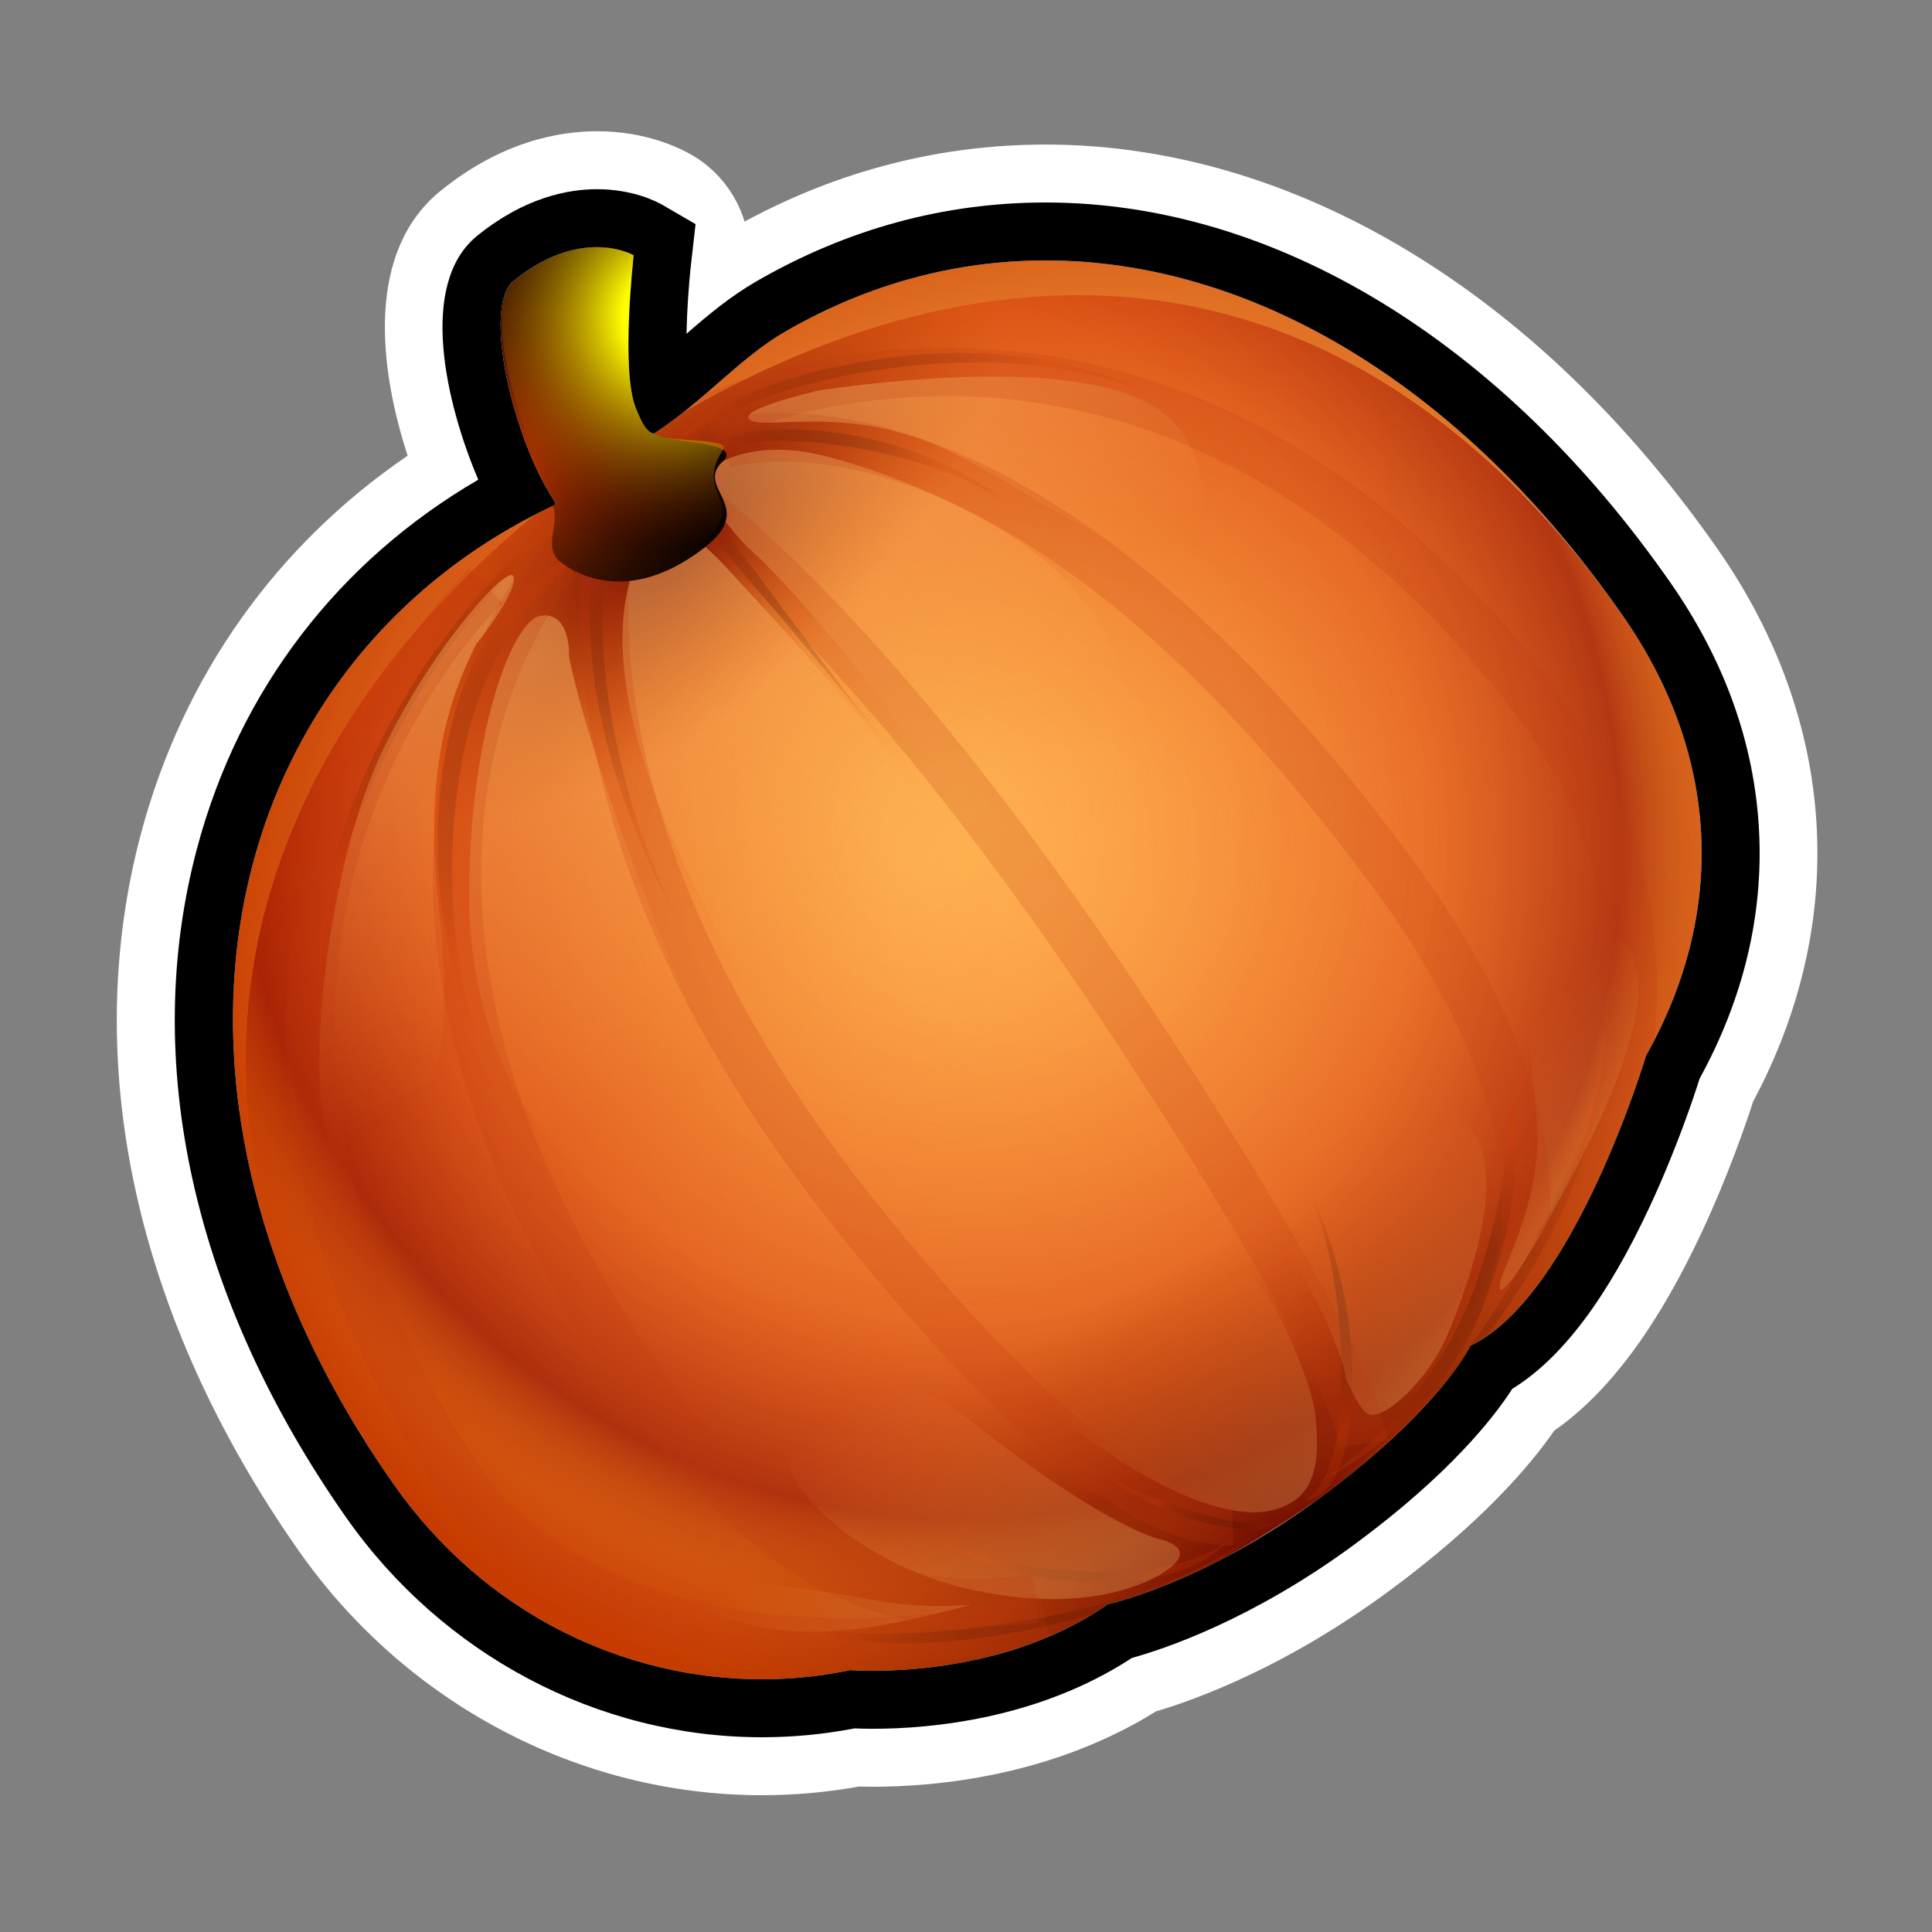 <?xml version="1.0" encoding="utf-8"?>
<!-- Generator: Adobe Illustrator 15.0.0, SVG Export Plug-In . SVG Version: 6.00 Build 0)  -->
<!DOCTYPE svg PUBLIC "-//W3C//DTD SVG 1.1//EN" "http://www.w3.org/Graphics/SVG/1.1/DTD/svg11.dtd">
<svg version="1.1" xmlns="http://www.w3.org/2000/svg" xmlns:xlink="http://www.w3.org/1999/xlink" x="0px" y="0px" width="200px"
	 height="200px" viewBox="0 0 200 200" enable-background="new 0 0 200 200" xml:space="preserve">
<rect x="0" y="0" width="200" height="200" fill="#808080" stroke="none"/>
<g id="icon">
	<g id="Layer_2">
	</g>
	<g id="Layer_1_1_">
		<g>
			<g>
				
					<radialGradient id="SVGID_1_" cx="2629.344" cy="1181.108" r="72.204" gradientTransform="matrix(0.635 0.912 -1.037 0.723 -336.647 -3159.206)" gradientUnits="userSpaceOnUse">
					<stop  offset="0" style="stop-color:#FFB352"/>
					<stop  offset="0.175" style="stop-color:#FDAF4F"/>
					<stop  offset="0.36" style="stop-color:#F7A246"/>
					<stop  offset="0.549" style="stop-color:#ED8D38"/>
					<stop  offset="0.74" style="stop-color:#E07024"/>
					<stop  offset="0.932" style="stop-color:#CE4A0A"/>
					<stop  offset="1" style="stop-color:#C73B00"/>
				</radialGradient>
				<path fill="url(#SVGID_1_)" d="M70.025,43.101c28.579-27.838,68.874-21.132,98.534,21.443
					c19.752,28.349-0.055,68.313-31.893,90.497s-74.199,29.779-95.942-1.43C11.004,110.962,21.717,66.31,58.501,50.808
					c1.397-0.587,2.435-1.809,3.678-2.675C64.731,46.356,67.803,45.266,70.025,43.101z"/>
				
					<radialGradient id="SVGID_2_" cx="2624.22" cy="1177.621" r="77.238" gradientTransform="matrix(0.635 0.912 -0.865 0.602 -551.744 -3018.174)" gradientUnits="userSpaceOnUse">
					<stop  offset="0.055" style="stop-color:#F03200;stop-opacity:0"/>
					<stop  offset="0.626" style="stop-color:#D92700;stop-opacity:0.668"/>
					<stop  offset="0.846" style="stop-color:#910400;stop-opacity:0.975"/>
					<stop  offset="0.868" style="stop-color:#880000"/>
					<stop  offset="1" style="stop-color:#C74900;stop-opacity:0"/>
				</radialGradient>
				<path opacity="0.53" fill="url(#SVGID_2_)" enable-background="new    " d="M168.561,64.544
					c19.752,28.349-0.056,68.313-31.894,90.497s-74.199,29.779-95.942-1.43C9.797,109.229,30.343,70.318,62.18,48.134
					C94.019,25.95,136.314,18.26,168.561,64.544z"/>
				
					<radialGradient id="SVGID_3_" cx="474.573" cy="88.753" r="18.741" gradientTransform="matrix(0.655 0.756 -1.691 1.465 -90.967 -434.103)" gradientUnits="userSpaceOnUse">
					<stop  offset="0" style="stop-color:#650000"/>
					<stop  offset="1" style="stop-color:#C74900;stop-opacity:0"/>
				</radialGradient>
				<path fill="url(#SVGID_3_)" d="M168.561,64.544c19.752,28.349-0.056,68.313-31.894,90.497s-74.199,29.779-95.942-1.43
					C9.797,109.229,30.343,70.318,62.18,48.134C94.019,25.95,136.314,18.26,168.561,64.544z"/>
				
					<radialGradient id="SVGID_4_" cx="-889.688" cy="193.424" r="32.65" gradientTransform="matrix(-0.457 -0.89 2.552 -1.31 -765.248 -377.913)" gradientUnits="userSpaceOnUse">
					<stop  offset="0" style="stop-color:#600000"/>
					<stop  offset="1" style="stop-color:#C74900;stop-opacity:0"/>
				</radialGradient>
				<path fill="url(#SVGID_4_)" d="M168.561,64.544c19.752,28.349-0.056,68.313-31.894,90.497s-74.199,29.779-95.942-1.43
					C9.797,109.229,30.343,70.318,62.18,48.134C94.019,25.95,136.314,18.26,168.561,64.544z"/>
				<g>
					
						<radialGradient id="SVGID_5_" cx="1385.748" cy="1793.938" r="16.895" gradientTransform="matrix(0.934 -0.65 0.635 0.912 -2377.536 -652.959)" gradientUnits="userSpaceOnUse">
						<stop  offset="0" style="stop-color:#000000"/>
						<stop  offset="0.128" style="stop-color:#040100"/>
						<stop  offset="0.263" style="stop-color:#110500"/>
						<stop  offset="0.401" style="stop-color:#260B00"/>
						<stop  offset="0.541" style="stop-color:#431300"/>
						<stop  offset="0.683" style="stop-color:#691D00"/>
						<stop  offset="0.827" style="stop-color:#982A00"/>
						<stop  offset="0.969" style="stop-color:#CE3900"/>
						<stop  offset="1" style="stop-color:#DB3D00"/>
					</radialGradient>
					<path opacity="0.18" fill="url(#SVGID_5_)" enable-background="new    " d="M62.669,55.665c0,0-11.841,6.203-14.865,23.256
						c-2.996,16.88,1.618,28.521,1.618,28.521s-6.919-13.83-2.792-31.875C50.175,60.062,62.669,55.665,62.669,55.665z"/>
					
						<radialGradient id="SVGID_6_" cx="-4508.421" cy="2476.127" r="16.379" gradientTransform="matrix(-0.764 0.841 0.831 0.74 -5411.062 2004.629)" gradientUnits="userSpaceOnUse">
						<stop  offset="0" style="stop-color:#000000"/>
						<stop  offset="0.128" style="stop-color:#040100"/>
						<stop  offset="0.263" style="stop-color:#110500"/>
						<stop  offset="0.401" style="stop-color:#260B00"/>
						<stop  offset="0.541" style="stop-color:#431300"/>
						<stop  offset="0.683" style="stop-color:#691D00"/>
						<stop  offset="0.827" style="stop-color:#982A00"/>
						<stop  offset="0.969" style="stop-color:#CE3900"/>
						<stop  offset="1" style="stop-color:#DB3D00"/>
					</radialGradient>
					<path opacity="0.18" fill="url(#SVGID_6_)" enable-background="new    " d="M67.817,48.285c0,0,5.887-8.275,26.354-10.398
						c17.161-1.774,25.406,3.312,25.406,3.312s-10.009-6.711-28.439-4.04C71.206,40.045,67.817,48.285,67.817,48.285z"/>
					
						<radialGradient id="SVGID_7_" cx="2186.114" cy="910.231" r="17.96" gradientTransform="matrix(1.054 -0.426 0.406 1.036 -2625.65 64.139)" gradientUnits="userSpaceOnUse">
						<stop  offset="0" style="stop-color:#000000"/>
						<stop  offset="0.128" style="stop-color:#040100"/>
						<stop  offset="0.263" style="stop-color:#110500"/>
						<stop  offset="0.401" style="stop-color:#260B00"/>
						<stop  offset="0.541" style="stop-color:#431300"/>
						<stop  offset="0.683" style="stop-color:#691D00"/>
						<stop  offset="0.827" style="stop-color:#982A00"/>
						<stop  offset="0.969" style="stop-color:#CE3900"/>
						<stop  offset="1" style="stop-color:#DB3D00"/>
					</radialGradient>
					<path opacity="0.18" fill="url(#SVGID_7_)" enable-background="new    " d="M61.841,51.409c0,0-12.732,8.077-21.812,26.541
						c-7.614,15.484-6.791,23.403-6.791,23.403s-1.733-10.138,7.154-26.501C50.007,57.152,61.841,51.409,61.841,51.409z"/>
					
						<radialGradient id="SVGID_8_" cx="4094.481" cy="1794.023" r="15.654" gradientTransform="matrix(0.522 -0.364 0.635 0.912 -3209.326 -72.996)" gradientUnits="userSpaceOnUse">
						<stop  offset="0" style="stop-color:#000000"/>
						<stop  offset="0.128" style="stop-color:#040100"/>
						<stop  offset="0.263" style="stop-color:#110500"/>
						<stop  offset="0.401" style="stop-color:#260B00"/>
						<stop  offset="0.541" style="stop-color:#431300"/>
						<stop  offset="0.683" style="stop-color:#691D00"/>
						<stop  offset="0.827" style="stop-color:#982A00"/>
						<stop  offset="0.969" style="stop-color:#CE3900"/>
						<stop  offset="1" style="stop-color:#DB3D00"/>
					</radialGradient>
					<path opacity="0.18" fill="url(#SVGID_8_)" enable-background="new    " d="M65.178,54.109c0,0-3.931,1.448-2.531,15.416
						c1.384,13.829,7.037,24.746,7.037,24.746s-7.726-13.268-8.555-27.859C60.413,53.877,65.178,54.109,65.178,54.109z"/>
					
						<radialGradient id="SVGID_9_" cx="-6743.595" cy="3620.916" r="15.214" gradientTransform="matrix(-0.603 0.475 0.478 0.604 -5711.598 1063.711)" gradientUnits="userSpaceOnUse">
						<stop  offset="0" style="stop-color:#000000"/>
						<stop  offset="0.128" style="stop-color:#040100"/>
						<stop  offset="0.263" style="stop-color:#110500"/>
						<stop  offset="0.401" style="stop-color:#260B00"/>
						<stop  offset="0.541" style="stop-color:#431300"/>
						<stop  offset="0.683" style="stop-color:#691D00"/>
						<stop  offset="0.827" style="stop-color:#982A00"/>
						<stop  offset="0.969" style="stop-color:#CE3900"/>
						<stop  offset="1" style="stop-color:#DB3D00"/>
					</radialGradient>
					<path opacity="0.18" fill="url(#SVGID_9_)" enable-background="new    " d="M71.323,48.071c0,0,3.392-3.599,15.15-2.035
						c11.639,1.547,17.579,5.932,17.579,5.932s-6.941-6.344-19.561-7.396C73.651,43.67,71.323,48.071,71.323,48.071z"/>
					
						<radialGradient id="SVGID_10_" cx="2754.637" cy="2403.901" r="11.173" gradientTransform="matrix(0.441 -0.458 0.808 0.764 -3077.156 -512.319)" gradientUnits="userSpaceOnUse">
						<stop  offset="0" style="stop-color:#000000"/>
						<stop  offset="0.128" style="stop-color:#040100"/>
						<stop  offset="0.263" style="stop-color:#110500"/>
						<stop  offset="0.401" style="stop-color:#260B00"/>
						<stop  offset="0.541" style="stop-color:#431300"/>
						<stop  offset="0.683" style="stop-color:#691D00"/>
						<stop  offset="0.827" style="stop-color:#982A00"/>
						<stop  offset="0.969" style="stop-color:#CE3900"/>
						<stop  offset="1" style="stop-color:#DB3D00"/>
					</radialGradient>
					<path opacity="0.18" fill="url(#SVGID_10_)" enable-background="new    " d="M68.751,50.449c0,0,0.856-2.913,8.826,7.901
						c8.197,11.129,13.605,17.997,13.605,17.997s-6.959-8.544-16.424-19.563C69.765,50.971,68.751,50.449,68.751,50.449z"/>
				</g>
				
					<radialGradient id="SVGID_11_" cx="-5446.312" cy="-6320.501" r="16.494" gradientTransform="matrix(-0.934 0.65 -0.469 -0.673 -7903.372 -580.11)" gradientUnits="userSpaceOnUse">
					<stop  offset="0" style="stop-color:#000000"/>
					<stop  offset="0.128" style="stop-color:#040100"/>
					<stop  offset="0.263" style="stop-color:#110500"/>
					<stop  offset="0.401" style="stop-color:#260B00"/>
					<stop  offset="0.541" style="stop-color:#431300"/>
					<stop  offset="0.683" style="stop-color:#691D00"/>
					<stop  offset="0.827" style="stop-color:#982A00"/>
					<stop  offset="0.969" style="stop-color:#CE3900"/>
					<stop  offset="1" style="stop-color:#DB3D00"/>
				</radialGradient>
				<path opacity="0.18" fill="url(#SVGID_11_)" enable-background="new    " d="M136.494,153.415c0,0,11.59-6.562,16.449-20.983
					c4.812-14.274,2.83-22.137,2.83-22.137s3.818,9.381-2.168,24.757C148.461,148.258,136.494,153.415,136.494,153.415z"/>
				
					<radialGradient id="SVGID_12_" cx="510.795" cy="-6065.484" r="16.428" gradientTransform="matrix(0.775 -0.825 -0.783 -0.671 -5041.774 -3483.835)" gradientUnits="userSpaceOnUse">
					<stop  offset="0" style="stop-color:#000000"/>
					<stop  offset="0.128" style="stop-color:#040100"/>
					<stop  offset="0.263" style="stop-color:#110500"/>
					<stop  offset="0.401" style="stop-color:#260B00"/>
					<stop  offset="0.541" style="stop-color:#431300"/>
					<stop  offset="0.683" style="stop-color:#691D00"/>
					<stop  offset="0.827" style="stop-color:#982A00"/>
					<stop  offset="0.969" style="stop-color:#CE3900"/>
					<stop  offset="1" style="stop-color:#DB3D00"/>
				</radialGradient>
				<path opacity="0.18" fill="url(#SVGID_12_)" enable-background="new    " d="M130.34,158.361c0,0-7.363,7.146-27.386,9.899
					c-16.791,2.312-23.627-0.76-23.627-0.76s8.545,4.849,26.556,1.344C123.465,165.428,130.34,158.361,130.34,158.361z"/>
				
					<radialGradient id="SVGID_13_" cx="-6100.815" cy="-4518.577" r="17.365" gradientTransform="matrix(-1.042 0.442 -0.358 -0.967 -7825.508 -1543.38)" gradientUnits="userSpaceOnUse">
					<stop  offset="0" style="stop-color:#000000"/>
					<stop  offset="0.128" style="stop-color:#040100"/>
					<stop  offset="0.263" style="stop-color:#110500"/>
					<stop  offset="0.401" style="stop-color:#260B00"/>
					<stop  offset="0.541" style="stop-color:#431300"/>
					<stop  offset="0.683" style="stop-color:#691D00"/>
					<stop  offset="0.827" style="stop-color:#982A00"/>
					<stop  offset="0.969" style="stop-color:#CE3900"/>
					<stop  offset="1" style="stop-color:#DB3D00"/>
				</radialGradient>
				<path opacity="0.18" fill="url(#SVGID_13_)" enable-background="new    " d="M137.008,154.139c0,0,11.661-6.533,21.186-24.363
					c7.981-14.947,7.475-22.428,7.475-22.428s1.812,9.834-7.941,25.379C147.878,148.416,137.008,154.139,137.008,154.139z"/>
				
					<radialGradient id="SVGID_14_" cx="-8127.638" cy="-6102.019" r="14.851" gradientTransform="matrix(-0.522 0.364 -0.492 -0.706 -7107.893 -1213.621)" gradientUnits="userSpaceOnUse">
					<stop  offset="0" style="stop-color:#000000"/>
					<stop  offset="0.128" style="stop-color:#040100"/>
					<stop  offset="0.263" style="stop-color:#110500"/>
					<stop  offset="0.401" style="stop-color:#260B00"/>
					<stop  offset="0.541" style="stop-color:#431300"/>
					<stop  offset="0.683" style="stop-color:#691D00"/>
					<stop  offset="0.827" style="stop-color:#982A00"/>
					<stop  offset="0.969" style="stop-color:#CE3900"/>
					<stop  offset="1" style="stop-color:#DB3D00"/>
				</radialGradient>
				<path opacity="0.18" fill="url(#SVGID_14_)" enable-background="new    " d="M134.916,155.314c0,0,3.745-0.727,3.93-12.424
					c0.178-11.582-3.053-19.023-3.053-19.023s4.9,9.218,4.126,21.504C139.257,155.93,134.916,155.314,134.916,155.314z"/>
				
					<radialGradient id="SVGID_15_" cx="2691.584" cy="-7973.86" r="15.214" gradientTransform="matrix(0.608 -0.468 -0.399 -0.49 -4705.287 -2491.081)" gradientUnits="userSpaceOnUse">
					<stop  offset="0" style="stop-color:#000000"/>
					<stop  offset="0.128" style="stop-color:#040100"/>
					<stop  offset="0.263" style="stop-color:#110500"/>
					<stop  offset="0.401" style="stop-color:#260B00"/>
					<stop  offset="0.541" style="stop-color:#431300"/>
					<stop  offset="0.683" style="stop-color:#691D00"/>
					<stop  offset="0.827" style="stop-color:#982A00"/>
					<stop  offset="0.969" style="stop-color:#CE3900"/>
					<stop  offset="1" style="stop-color:#DB3D00"/>
				</radialGradient>
				<path opacity="0.18" fill="url(#SVGID_15_)" enable-background="new    " d="M126.871,159.618c0,0-3.493,3.45-14.43,3.071
					c-10.824-0.377-16.042-3.729-16.042-3.729s5.996,4.987,17.783,4.847C124.311,163.684,126.871,159.618,126.871,159.618z"/>
				
					<radialGradient id="SVGID_16_" cx="-111.893" cy="-12764.618" r="13.235" gradientTransform="matrix(-0.315 0.877 -0.538 0.065 -6777.788 1087.14)" gradientUnits="userSpaceOnUse">
					<stop  offset="0" style="stop-color:#000000"/>
					<stop  offset="0.128" style="stop-color:#040100"/>
					<stop  offset="0.263" style="stop-color:#110500"/>
					<stop  offset="0.401" style="stop-color:#260B00"/>
					<stop  offset="0.541" style="stop-color:#431300"/>
					<stop  offset="0.683" style="stop-color:#691D00"/>
					<stop  offset="0.827" style="stop-color:#982A00"/>
					<stop  offset="0.969" style="stop-color:#CE3900"/>
					<stop  offset="1" style="stop-color:#DB3D00"/>
				</radialGradient>
				<path opacity="0.18" fill="url(#SVGID_16_)" enable-background="new    " d="M132.257,157.521c0,0-2.858,2.033-10.319-0.768
					c-5.386-2.02-6.892-3.623-6.892-3.623s6.295,3.117,12.543,4.35C130.885,158.131,132.257,157.521,132.257,157.521z"/>
				
					<linearGradient id="SVGID_17_" gradientUnits="userSpaceOnUse" x1="773.852" y1="1946.296" x2="780.445" y2="1891.624" gradientTransform="matrix(0.821 -0.572 0.572 0.821 -1674.932 -1033.857)">
					<stop  offset="0.19" style="stop-color:#FFAE58;stop-opacity:0"/>
					<stop  offset="1" style="stop-color:#FFC777"/>
				</linearGradient>
				<path opacity="0.43" fill="url(#SVGID_17_)" enable-background="new    " d="M58.905,67.96c0,0,0.22-4.705-2.936-4.213
					c-3.154,0.489-7.607,13.326-7.384,29.956c0.227,16.627,10.854,33.974,19.264,25.555c8.406-8.421,4.09-12.521-1.853-28.58
					C60.051,74.62,58.905,67.96,58.905,67.96z"/>
				
					<linearGradient id="SVGID_18_" gradientUnits="userSpaceOnUse" x1="764.45" y1="1933.359" x2="770.298" y2="1884.87" gradientTransform="matrix(0.821 -0.572 0.572 0.821 -1674.932 -1033.857)">
					<stop  offset="0.19" style="stop-color:#FFAE58;stop-opacity:0"/>
					<stop  offset="1" style="stop-color:#FFC777"/>
				</linearGradient>
				<path opacity="0.43" fill="url(#SVGID_18_)" enable-background="new    " d="M49.286,66.696c0,0,4.229-5.222,3.881-6.972
					c-0.348-1.751-9.561,8.434-14.518,20.135c-4.953,11.702-8.641,39.021-2.031,41.813c6.605,2.792,10.84-10.807,8.887-26.96
					C43.788,80.547,46.253,72.793,49.286,66.696z"/>
				
					<linearGradient id="SVGID_19_" gradientUnits="userSpaceOnUse" x1="799.524" y1="1942.987" x2="805.602" y2="1892.596" gradientTransform="matrix(0.821 -0.572 0.572 0.821 -1674.932 -1033.857)">
					<stop  offset="0.19" style="stop-color:#FFAE58;stop-opacity:0"/>
					<stop  offset="1" style="stop-color:#FFC777"/>
				</linearGradient>
				<path opacity="0.43" fill="url(#SVGID_19_)" enable-background="new    " d="M65.531,59.077c2.421-6.912,6.08-4.235,9.737-0.242
					c3.655,3.997,20.104,21.331,19.478,24.611c-0.626,3.28-9.77,29.963-16.862,18.861C71.472,92.268,61.049,71.872,65.531,59.077z"
					/>
				
					<linearGradient id="SVGID_20_" gradientUnits="userSpaceOnUse" x1="823.137" y1="1937.074" x2="828.613" y2="1891.669" gradientTransform="matrix(0.821 -0.572 0.572 0.821 -1674.932 -1033.857)">
					<stop  offset="0.19" style="stop-color:#FFAE58;stop-opacity:0"/>
					<stop  offset="1" style="stop-color:#FFC777"/>
				</linearGradient>
				<path opacity="0.43" fill="url(#SVGID_20_)" enable-background="new    " d="M77.241,56.514c0,0-4.033-4.397-4.398-6.036
					c-0.542-2.411,4.907-4.939,11.547-3.496c6.637,1.444,21.062,6.815,27.189,14.498c6.126,7.679,7.19,14.117-1.92,19.543
					c-5.626,3.353-12.504-0.39-17.352-7.064C87.464,67.278,80.56,59.321,77.241,56.514z"/>
				
					<linearGradient id="SVGID_21_" gradientUnits="userSpaceOnUse" x1="836.968" y1="1924.433" x2="841.181" y2="1889.495" gradientTransform="matrix(0.821 -0.572 0.572 0.821 -1674.932 -1033.857)">
					<stop  offset="0.19" style="stop-color:#FFAE58;stop-opacity:0"/>
					<stop  offset="1" style="stop-color:#FFC777"/>
				</linearGradient>
				<path opacity="0.43" fill="url(#SVGID_21_)" enable-background="new    " d="M84.852,40.399c0,0-8.884,2.019-7.167,3.095
					c1.725,1.077,10.909-1.907,21.62,3.716c10.714,5.622,24.218,15.808,24.861,9.481c0.641-6.327,0.922-13.729-9.107-16.416
					C105.029,37.59,88.925,39.835,84.852,40.399z"/>
				
					<linearGradient id="SVGID_22_" gradientUnits="userSpaceOnUse" x1="999.013" y1="-6707.588" x2="1005.379" y2="-6760.379" gradientTransform="matrix(0.859 -0.422 -0.342 -0.512 -3067.07 -2872.762)">
					<stop  offset="0.19" style="stop-color:#FFAE58;stop-opacity:0"/>
					<stop  offset="1" style="stop-color:#FFC777"/>
				</linearGradient>
				<path opacity="0.27" fill="url(#SVGID_22_)" enable-background="new    " d="M119.812,159.277c0,0,3.734,0.695,1.758,2.634
					c-1.979,1.938-9.338,5.504-22.036,2.407c-12.695-3.101-24.806-15.004-14.055-18.902c10.756-3.898,11.724-0.4,21.083,6.264
					C115.92,158.343,119.812,159.277,119.812,159.277z"/>
				
					<linearGradient id="SVGID_23_" gradientUnits="userSpaceOnUse" x1="755.393" y1="-7744.773" x2="759.937" y2="-7782.452" gradientTransform="matrix(0.821 -0.572 -0.334 -0.48 -3132.337 -3126.051)">
					<stop  offset="0.19" style="stop-color:#FFAE58;stop-opacity:0"/>
					<stop  offset="1" style="stop-color:#FFC777"/>
				</linearGradient>
				<path opacity="0.27" fill="url(#SVGID_23_)" enable-background="new    " d="M89.691,165.51
					c6.063,1.182,10.896,0.59,10.896,0.59c-11.087,2.904-20.122,4.985-32.056-1.271C63.948,162.421,79.663,163.562,89.691,165.51z"
					/>
				
					<linearGradient id="SVGID_24_" gradientUnits="userSpaceOnUse" x1="799.859" y1="-7748.598" x2="805.805" y2="-7797.896" gradientTransform="matrix(0.821 -0.572 -0.334 -0.48 -3132.337 -3126.051)">
					<stop  offset="0.19" style="stop-color:#FFAE58;stop-opacity:0"/>
					<stop  offset="1" style="stop-color:#FFC777"/>
				</linearGradient>
				<path opacity="0.27" fill="url(#SVGID_24_)" enable-background="new    " d="M131.57,156.368
					c4.807-1.069,5.133-5.177,4.555-10.185c-0.354-3.055-4.954-14.642-7.646-14.324c-2.692,0.312-26.588,5.826-22.025,11.447
					C110.575,148.391,124.258,157.994,131.57,156.368z"/>
				
					<linearGradient id="SVGID_25_" gradientUnits="userSpaceOnUse" x1="825.083" y1="-7749.631" x2="830.331" y2="-7793.143" gradientTransform="matrix(0.821 -0.572 -0.334 -0.48 -3132.337 -3126.051)">
					<stop  offset="0.19" style="stop-color:#FFAE58;stop-opacity:0"/>
					<stop  offset="1" style="stop-color:#FFC777"/>
				</linearGradient>
				<path opacity="0.27" fill="url(#SVGID_25_)" enable-background="new    " d="M139.357,142.738c0,0,1.322,3.292,2.365,3.675
					c1.53,0.562,6.039-3.319,8.164-8.349c2.127-5.031,5.731-15.19,2.979-20.254c-2.754-5.067-7.022-6.285-15.45,0.125
					c-5.203,3.955-5.738,9.316-3.114,13.361C136.926,135.348,138.871,140.086,139.357,142.738z"/>
				
					<linearGradient id="SVGID_26_" gradientUnits="userSpaceOnUse" x1="878.099" y1="-7822.39" x2="882.082" y2="-7855.415" gradientTransform="matrix(0.646 -0.635 -0.406 -0.506 -3592.175 -3291.955)">
					<stop  offset="0.19" style="stop-color:#FFAE58;stop-opacity:0"/>
					<stop  offset="1" style="stop-color:#FFC777"/>
				</linearGradient>
				<path opacity="0.27" fill="url(#SVGID_26_)" enable-background="new    " d="M159.562,127.684c0,0-4.078,7.065-4.321,5.621
					c-0.245-1.447,4.604-8.705,3.853-17.654c-0.758-8.946-3.109-19.422,1.537-19.604c4.65-0.183,9.942-0.018,8.835,8.222
					C168.357,112.506,161.18,124.423,159.562,127.684z"/>
				<path opacity="0.2" fill="none" stroke="#BF3913" stroke-width="5" stroke-miterlimit="10" enable-background="new    " d="
					M63.442,53.988c0,0-8.452,30.712,26.33,73.323c22.408,27.451,32.925,30.308,37.816,30.17"/>
				<path opacity="0.2" fill="none" stroke="#BF3913" stroke-width="5" stroke-miterlimit="10" enable-background="new    " d="
					M68.934,50.162c0,0,19.265,11.401,49.314,57.308c18.784,28.688,22.456,38.574,22.898,41.962"/>
				<path opacity="0.2" fill="none" stroke="#BF3913" stroke-width="5" stroke-miterlimit="10" enable-background="new    " d="
					M74.815,46.064c0,0,28.88-10.389,69.147,44.06c16.075,21.737,15.646,36.579,11.819,45.646"/>
				<path opacity="0.2" fill="none" stroke="#BF3913" stroke-width="5" stroke-miterlimit="10" enable-background="new    " d="
					M73.021,43.492c0,0,45.943-22.613,85.552,28.523c15.813,20.414,11.202,45.062,2.411,57.299"/>
				<path opacity="0.2" fill="none" stroke="#BF3913" stroke-width="5" stroke-miterlimit="10" enable-background="new    " d="
					M50.282,60.61c0,0-38.084,35.929-3.892,90.841c13.647,21.927,46.964,20.146,61.758,15.951"/>
				<path opacity="0.2" fill="none" stroke="#BF3913" stroke-width="5" stroke-miterlimit="10" enable-background="new    " d="
					M57.756,57.95c0,0-28.618,31.666,8.878,85.481c15.562,22.338,29.145,23.555,40.617,22.049"/>
				
					<radialGradient id="SVGID_27_" cx="1986.058" cy="1365.59" r="25.763" gradientTransform="matrix(0.972 0.549 -0.643 1.093 -1000.964 -2533.875)" gradientUnits="userSpaceOnUse">
					<stop  offset="0" style="stop-color:#DB3D00"/>
					<stop  offset="0.031" style="stop-color:#CE3900"/>
					<stop  offset="0.173" style="stop-color:#982A00"/>
					<stop  offset="0.317" style="stop-color:#691D00"/>
					<stop  offset="0.459" style="stop-color:#431300"/>
					<stop  offset="0.599" style="stop-color:#260B00"/>
					<stop  offset="0.737" style="stop-color:#110500"/>
					<stop  offset="0.872" style="stop-color:#040100"/>
					<stop  offset="1" style="stop-color:#000000"/>
				</radialGradient>
				<path fill="url(#SVGID_27_)" d="M57.009,51.968c1.206,1.833-0.784,4.239,0.747,5.982c0,0,6.111,5.86,15.266-1.339
					c5.389-4.238-1.16-6.058,1.785-8.835c2.274-2.145-5.687-1.843-7.093-2.894c-2.526-1.885-2.115-18.463-2.115-18.463
					s-5.346-3.105-12.438,2.665C49.886,31.753,52.882,45.704,57.009,51.968z"/>
				
					<radialGradient id="SVGID_28_" cx="1420.445" cy="1826.629" r="22.061" gradientTransform="matrix(0.934 -0.65 0.623 0.894 -2394.441 -677.148)" gradientUnits="userSpaceOnUse">
					<stop  offset="0.233" style="stop-color:#FFFF00"/>
					<stop  offset="1" style="stop-color:#6F0000;stop-opacity:0"/>
				</radialGradient>
				<path fill="url(#SVGID_28_)" d="M57.9,51.968c1.206,1.833-1.676,4.239-0.145,5.982c0,0,5.631,5.462,14.785-1.737
					c5.389-4.238-0.893-4.804,2.301-9.653c0.879-1.335-5.722-0.626-7.128-1.677c-2.526-1.885-2.115-18.463-2.115-18.463
					s-5.346-3.105-12.438,2.665C49.886,31.753,53.773,45.704,57.9,51.968z"/>
			</g>
		</g>
	</g>
</g>
<g id="outline_x5F_white">
	<g>
		<g>
			<path fill="#FFFFFF" d="M61.791,25.585c2.371,0,3.808,0.834,3.808,0.834s-1.354,11.911,0.208,15.786
				c0.295,0.731,0.984,2.626,1.907,2.677c5.308-3.481,8.839-7.816,13.579-10.558c8.537-4.937,17.676-7.364,26.95-7.364
				c21.104,0,42.894,12.579,59.759,36.792c9.905,14.22,10.88,30.442,2.396,45.532c0,0-7.453,24.958-18.185,30.028
				c0,0-3.038,6.506-15.548,15.728c-12.145,8.946-21.979,11.03-21.979,11.03c-8.832,6.154-19.662,6.89-24.335,6.89
				c-1.47,0-2.332-0.071-2.332-0.071c-2.992,0.633-6.059,0.95-9.146,0.95c-14.122,0-28.644-6.657-38.15-20.228
				c-29.199-41.674-17.56-85.36,16.773-101.364c-0.043-0.196-0.107-0.387-0.222-0.559c-4.127-6.264-7.39-19.936-4.114-22.604
				C56.577,26.306,59.587,25.585,61.791,25.585 M61.791,13.585L61.791,13.585c-3.921,0-9.914,1.074-16.204,6.191
				c-7.677,6.253-6.403,18.132-3.389,27.399C28.6,56.44,18.969,69.966,14.621,86.196c-6.382,23.826-0.602,50.213,16.275,74.302
				c11.118,15.868,29.054,25.342,47.979,25.342c3.372,0,6.739-0.302,10.032-0.896c0.422,0.013,0.905,0.02,1.445,0.02
				c6.428,0,18.476-1.049,29.31-7.8c4.316-1.279,13.54-4.661,24.123-12.46c9.475-6.982,14.531-12.876,17.111-16.607
				c5.668-3.953,10.705-10.75,15.31-20.625c2.673-5.732,4.508-11.066,5.28-13.449c9.988-18.68,8.688-39.43-3.639-57.125
				c-18.562-26.649-43.935-41.933-69.604-41.933c-10.9,0-21.375,2.681-31.164,7.973c-0.866-2.85-2.779-5.337-5.453-6.891
				C70.354,15.304,66.849,13.585,61.791,13.585L61.791,13.585z"/>
		</g>
	</g>
</g>
<g id="outline_x5F_black">
	<g>
		<path d="M61.791,25.585c2.371,0,3.808,0.834,3.808,0.834s-1.354,11.911,0.208,15.786c0.295,0.731,0.984,2.626,1.907,2.677
			c5.308-3.481,8.839-7.816,13.579-10.558c8.537-4.937,17.676-7.364,26.95-7.364c21.104,0,42.894,12.579,59.759,36.792
			c9.905,14.22,10.88,30.442,2.396,45.532c0,0-7.453,24.958-18.185,30.028c0,0-3.038,6.506-15.548,15.728
			c-12.145,8.946-21.979,11.03-21.979,11.03c-8.832,6.154-19.662,6.891-24.335,6.891c-1.47,0-2.332-0.072-2.332-0.072
			c-2.992,0.633-6.059,0.95-9.146,0.95c-14.122,0-28.644-6.657-38.15-20.228c-29.199-41.674-17.56-85.36,16.773-101.364
			c-0.043-0.196-0.107-0.387-0.222-0.559c-4.127-6.264-7.39-19.936-4.114-22.604C56.577,26.306,59.587,25.585,61.791,25.585
			 M61.791,19.585L61.791,19.585c-2.948,0-7.495,0.841-12.417,4.846c-6.088,4.959-3.248,17.284,0.137,25.226
			c-14.488,8.438-24.722,21.769-29.094,38.092c-5.915,22.082-0.448,46.694,15.394,69.308c9.996,14.268,26.095,22.783,43.064,22.783
			c3.225,0,6.443-0.309,9.579-0.917c0.477,0.021,1.12,0.039,1.898,0.039c5.909,0,17.091-0.972,26.828-7.334
			c3.252-0.897,12.404-3.916,23.047-11.757c9.844-7.256,14.438-13.167,16.324-16.098c5.127-3.16,9.792-9.354,14.217-18.84
			c2.78-5.967,4.594-11.437,5.178-13.281c4.556-8.32,6.621-16.993,6.143-25.786c-0.484-8.921-3.568-17.514-9.162-25.543
			c-17.425-25.015-41-39.362-64.682-39.362c-10.501,0-20.579,2.749-29.954,8.17c-2.734,1.582-5.028,3.512-7.224,5.418
			c0.046-2.294,0.213-4.975,0.495-7.452l0.442-3.896l-3.391-1.97C67.947,20.846,65.491,19.585,61.791,19.585L61.791,19.585z"/>
	</g>
</g>
</svg>
